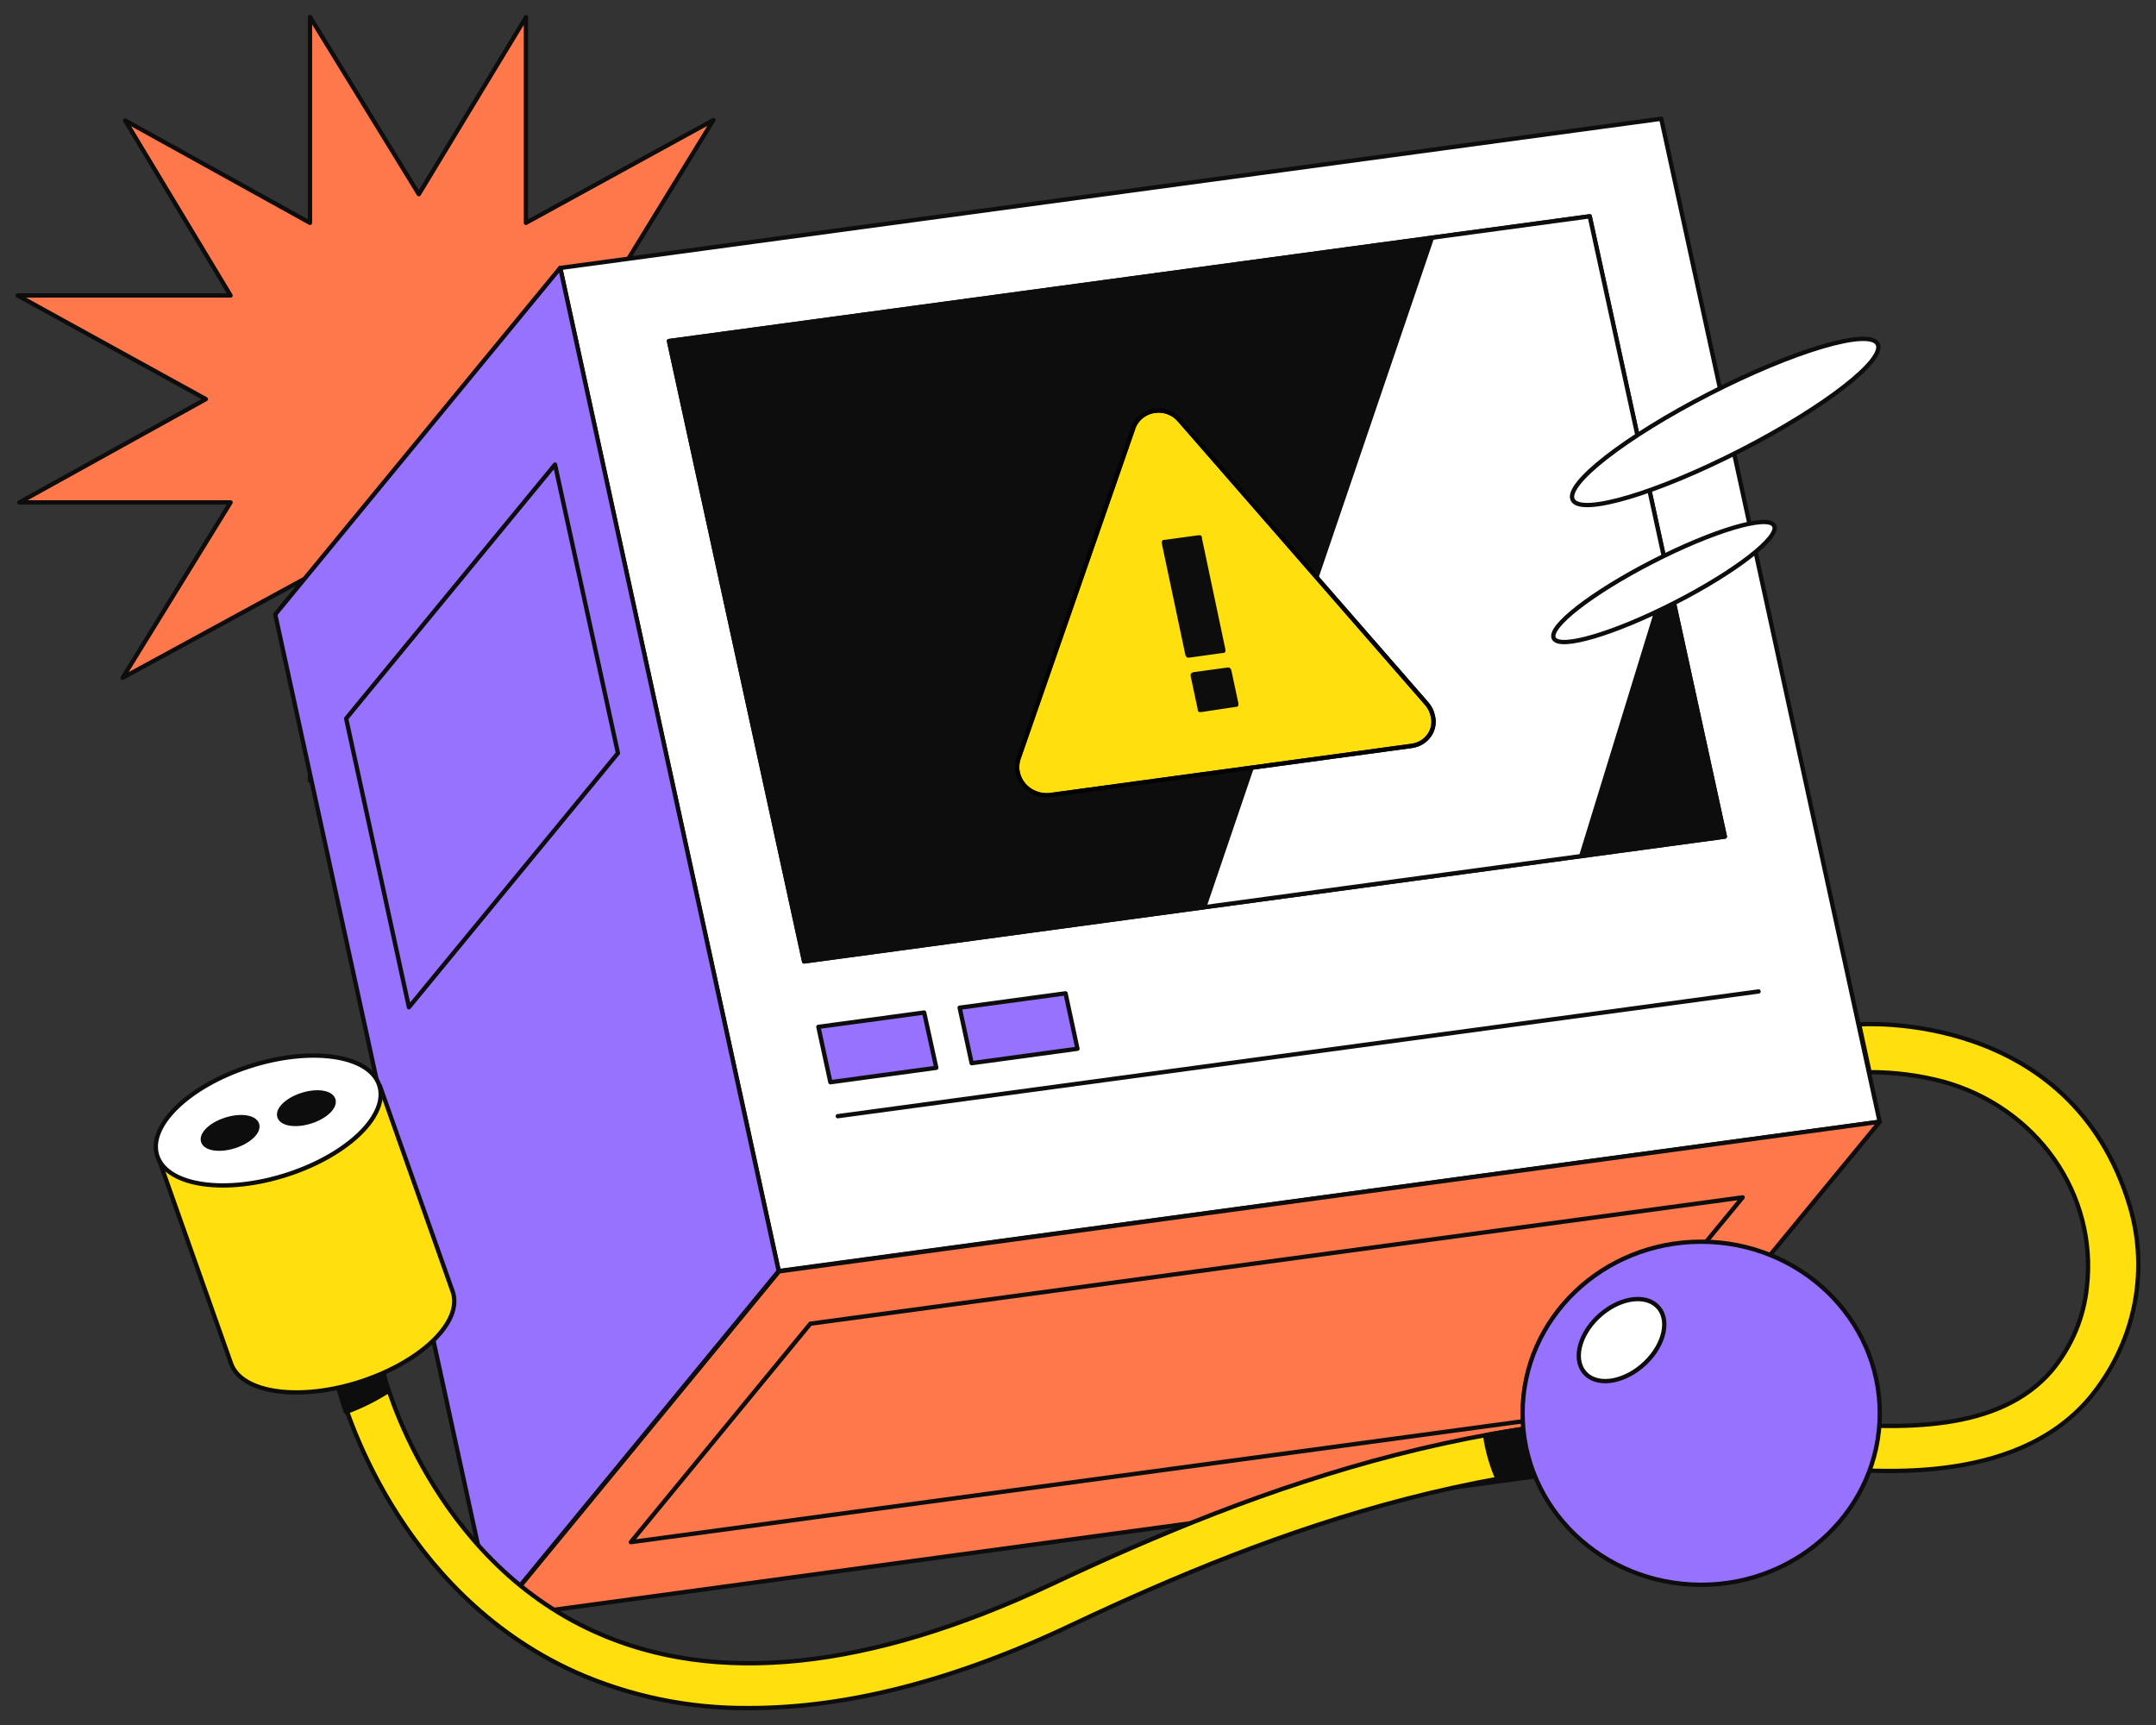 <svg width="250" height="200" viewBox="0 0 250 200" fill="none" xmlns="http://www.w3.org/2000/svg">
<rect x="0" y="0" width="250" height="200" fill="#333333" stroke="none"/>
<path d="M94.894 58.253L73.022 46.275L94.703 34.259H70.249L82.722 13.925L60.986 25.838V2L48.567 22.516L35.944 1.961V25.838L14.509 13.965L26.736 34.259H2.049L23.867 46.275L2.24 58.253H26.736L14.222 78.586L35.944 66.766V90.525L48.567 70.244L60.986 90.551V66.766L82.817 79.005L70.249 58.253H94.894Z" fill="#FF784B" stroke="#0D0D0D" stroke-width="0.5" stroke-linejoin="round"/>
<path d="M217.959 130.067L90.304 147.366L64.962 31.068L192.631 13.768L217.959 130.067Z" fill="white" stroke="#0D0D0D" stroke-width="0.5" stroke-linecap="round" stroke-linejoin="round"/>
<path d="M200.007 96.998L93.241 111.473L77.571 39.542L184.337 25.08L200.007 96.998Z" fill="#0D0D0D" stroke="#0D0D0D" stroke-width="0.5" stroke-linecap="round" stroke-linejoin="round"/>
<g style="mix-blend-mode:screen">
<g style="mix-blend-mode:screen">
<path d="M166.319 27.525L139.911 105.145L183.06 99.347L193.306 66.013L184.339 25.08L166.319 27.525Z" fill="white"/>
</g>
</g>
<path d="M217.973 130.054L184.897 170.237L57.283 187.589L90.331 147.406L217.973 130.054Z" fill="#FF784B" stroke="#0D0D0D" stroke-width="0.5" stroke-linejoin="round"/>
<path d="M93.965 153.472L202.07 138.827L181.222 164.156L73.144 178.801L93.965 153.472Z" fill="#FF784B" stroke="#0D0D0D" stroke-width="0.5" stroke-linejoin="round"/>
<path d="M64.962 31.055L31.914 71.238L57.257 187.549L90.291 147.366L64.962 31.055Z" fill="#9772FF" stroke="#0D0D0D" stroke-width="0.5" stroke-linejoin="round"/>
<path d="M71.653 87.321L47.418 116.781L40.137 83.307L64.358 53.859L71.653 87.321Z" fill="#9772FF" stroke="#0D0D0D" stroke-width="0.5" stroke-linejoin="round"/>
<path d="M203.915 114.951L97.148 129.413" stroke="#0D0D0D" stroke-width="0.5" stroke-linecap="round" stroke-linejoin="round"/>
<path d="M108.569 123.803L96.288 125.476L94.895 119.056L107.162 117.395L108.569 123.803Z" fill="#9772FF" stroke="#0D0D0D" stroke-width="0.5" stroke-linecap="round" stroke-linejoin="round"/>
<path d="M124.937 121.594L112.669 123.267L111.276 116.834L123.53 115.173H123.558L124.937 121.594Z" fill="#9772FF" stroke="#0D0D0D" stroke-width="0.5" stroke-linecap="round" stroke-linejoin="round"/>
<path d="M200.007 96.998L93.241 111.473L77.571 39.542L184.337 25.08L200.007 96.998Z" stroke="#0D0D0D" stroke-width="0.5" stroke-linecap="round" stroke-linejoin="round"/>
<path d="M201.88 52.196C211.637 47.193 218.725 41.672 217.713 39.864C216.701 38.056 207.971 40.646 198.216 45.649C188.459 50.652 181.37 56.173 182.382 57.981C183.394 59.789 192.124 57.199 201.88 52.196Z" fill="white" stroke="#0D0D0D" stroke-width="0.5" stroke-linecap="round" stroke-linejoin="round"/>
<path d="M194.269 69.844C201.318 66.229 206.441 62.24 205.711 60.935C204.98 59.63 198.673 61.503 191.624 65.118C184.574 68.733 179.451 72.721 180.182 74.026C180.912 75.331 187.219 73.459 194.269 69.844Z" fill="white" stroke="#0D0D0D" stroke-width="0.5" stroke-linecap="round" stroke-linejoin="round"/>
<path d="M166.153 83.045C166.053 82.516 165.813 82.021 165.457 81.606L136.767 48.707C136.43 48.304 135.99 47.992 135.488 47.802C134.987 47.612 134.443 47.55 133.909 47.623C133.375 47.695 132.871 47.9 132.444 48.216C132.018 48.532 131.686 48.949 131.48 49.426C131.48 49.426 118.091 87.987 118.064 88.053C117.917 88.562 117.9 89.099 118.016 89.616C118.132 90.133 118.377 90.616 118.73 91.023C119.083 91.43 119.533 91.75 120.043 91.954C120.552 92.159 121.107 92.242 121.657 92.198L163.763 86.471C164.16 86.407 164.541 86.267 164.88 86.057C165.218 85.848 165.509 85.574 165.733 85.253C165.957 84.932 166.11 84.57 166.182 84.191C166.255 83.811 166.245 83.421 166.153 83.045Z" fill="#FFDF0D" stroke="#0D0D0D" stroke-width="0.5" stroke-linejoin="round"/>
<path d="M139.254 82.313H139.131V82.208L138.312 78.364V78.246L138.421 78.181L142.342 77.645H142.465L142.533 77.749L143.353 81.594V81.712H143.243L139.254 82.313Z" fill="#0D0D0D" stroke="#0D0D0D" stroke-width="0.5" stroke-linecap="round" stroke-linejoin="round"/>
<path d="M137.887 75.997H137.764L137.696 75.892L134.964 62.96V62.842H135.073L138.994 62.306H139.116V62.411L141.849 75.356V75.461H141.74L137.887 75.997Z" fill="#0D0D0D" stroke="#0D0D0D" stroke-width="0.5" stroke-linecap="round" stroke-linejoin="round"/>
<path d="M166.153 83.045C166.053 82.516 165.813 82.021 165.457 81.606L136.767 48.707C136.43 48.304 135.99 47.992 135.488 47.802C134.987 47.612 134.443 47.55 133.909 47.623C133.375 47.695 132.871 47.9 132.444 48.216C132.018 48.532 131.686 48.949 131.48 49.426C131.48 49.426 118.091 87.987 118.064 88.053C117.917 88.562 117.9 89.099 118.016 89.616C118.132 90.133 118.377 90.616 118.73 91.023C119.083 91.43 119.533 91.75 120.043 91.954C120.552 92.159 121.107 92.242 121.657 92.198L163.763 86.471C164.16 86.407 164.541 86.267 164.88 86.057C165.218 85.848 165.509 85.574 165.733 85.253C165.957 84.932 166.11 84.57 166.182 84.191C166.255 83.811 166.245 83.421 166.153 83.045Z" stroke="#020203" stroke-width="0.5" stroke-linecap="round" stroke-linejoin="round"/>
<path d="M247.004 139.979C248.109 143.782 248.248 147.782 247.414 151.648C246.58 155.514 244.797 159.134 242.209 162.208C233.467 172.381 217.072 170.733 209.189 169.936C176.087 166.601 147.711 177.363 124.418 188.334C110.66 194.872 98.133 198.035 86.93 198.035C79.945 198.11 73.031 196.684 66.697 193.865C45.931 184.476 39.838 162.692 39.292 160.613L28.595 130.459L33.8 128.772L44.524 159.096C44.532 159.178 44.532 159.262 44.524 159.344C44.524 159.553 49.989 180.658 69.006 189.197C82.955 195.486 100.756 193.629 121.918 183.679C145.963 172.368 175.199 161.279 209.68 164.771C220.76 165.882 231.855 165.948 237.891 158.926C240.223 156.111 241.648 152.708 241.992 149.132C242.57 143.933 241.217 138.706 238.168 134.368C235.121 130.03 230.572 126.859 225.324 125.412C222.543 124.675 219.67 124.305 216.785 124.313L215.584 118.769C215.584 118.769 240.201 116.899 247.004 139.979Z" fill="#FFDF0D" stroke="#0D0D0D" stroke-width="0.5" stroke-linejoin="round"/>
<path d="M209.764 164.77C197.229 163.526 184.57 164.081 172.207 166.418C172.457 168.172 172.948 169.887 173.669 171.518C185.366 169.34 197.336 168.829 209.189 170.001L212.455 170.314C213.072 168.627 213.453 166.868 213.588 165.084C212.318 165.006 211.047 164.901 209.764 164.77Z" fill="#0D0D0D" stroke="#0D0D0D" stroke-width="0.5" stroke-linecap="round" stroke-linejoin="round"/>
<path d="M197.261 183.744C208.699 183.744 217.971 174.84 217.971 163.856C217.971 152.872 208.699 143.967 197.261 143.967C185.822 143.967 176.55 152.872 176.55 163.856C176.55 174.84 185.822 183.744 197.261 183.744Z" fill="#9772FF" stroke="#0D0D0D" stroke-width="0.5" stroke-linejoin="round"/>
<path d="M190.797 158.008C193.068 155.821 193.668 152.867 192.137 151.412C190.606 149.956 187.524 150.55 185.253 152.737C182.983 154.925 182.383 157.878 183.914 159.334C185.445 160.789 188.527 160.196 190.797 158.008Z" fill="white" stroke="#0D0D0D" stroke-width="0.5" stroke-linecap="round" stroke-linejoin="round"/>
<path d="M44.509 159.58C44.509 159.501 44.509 159.423 44.441 159.344L34.741 131.885L29.577 133.558L39.222 160.861C39.318 161.24 39.604 162.247 40.11 163.712C41.846 163.08 43.501 162.26 45.042 161.266C44.687 160.259 44.509 159.619 44.509 159.58Z" fill="#0D0D0D" stroke="#0D0D0D" stroke-width="0.5" stroke-linecap="round" stroke-linejoin="round"/>
<path d="M52.489 149.747L44.046 125.883L18.349 134.212L26.791 158.089C28.007 161.542 34.756 162.483 41.819 160.182C48.883 157.88 53.705 153.212 52.489 149.747Z" fill="#FFDF0D" stroke="#0D0D0D" stroke-width="0.5" stroke-linejoin="round"/>
<path d="M33.325 136.18C40.42 133.876 45.178 129.203 43.951 125.742C42.725 122.282 35.978 121.344 28.884 123.648C21.789 125.952 17.032 130.625 18.258 134.085C19.485 137.546 26.23 138.483 33.325 136.18Z" fill="white" stroke="#0D0D0D" stroke-width="0.5" stroke-linejoin="round"/>
<path d="M27.222 132.873C28.944 132.313 30.099 131.179 29.8 130.338C29.502 129.497 27.865 129.268 26.143 129.827C24.421 130.386 23.267 131.522 23.565 132.362C23.863 133.203 25.5 133.432 27.222 132.873Z" fill="#0D0D0D" stroke="#0D0D0D" stroke-width="0.5" stroke-linecap="round" stroke-linejoin="round"/>
<path d="M36.067 130.007C37.789 129.448 38.944 128.313 38.646 127.472C38.347 126.631 36.71 126.402 34.988 126.961C33.266 127.521 32.112 128.656 32.41 129.497C32.708 130.338 34.346 130.566 36.067 130.007Z" fill="#0D0D0D" stroke="#0D0D0D" stroke-width="0.5" stroke-linecap="round" stroke-linejoin="round"/>
</svg>
